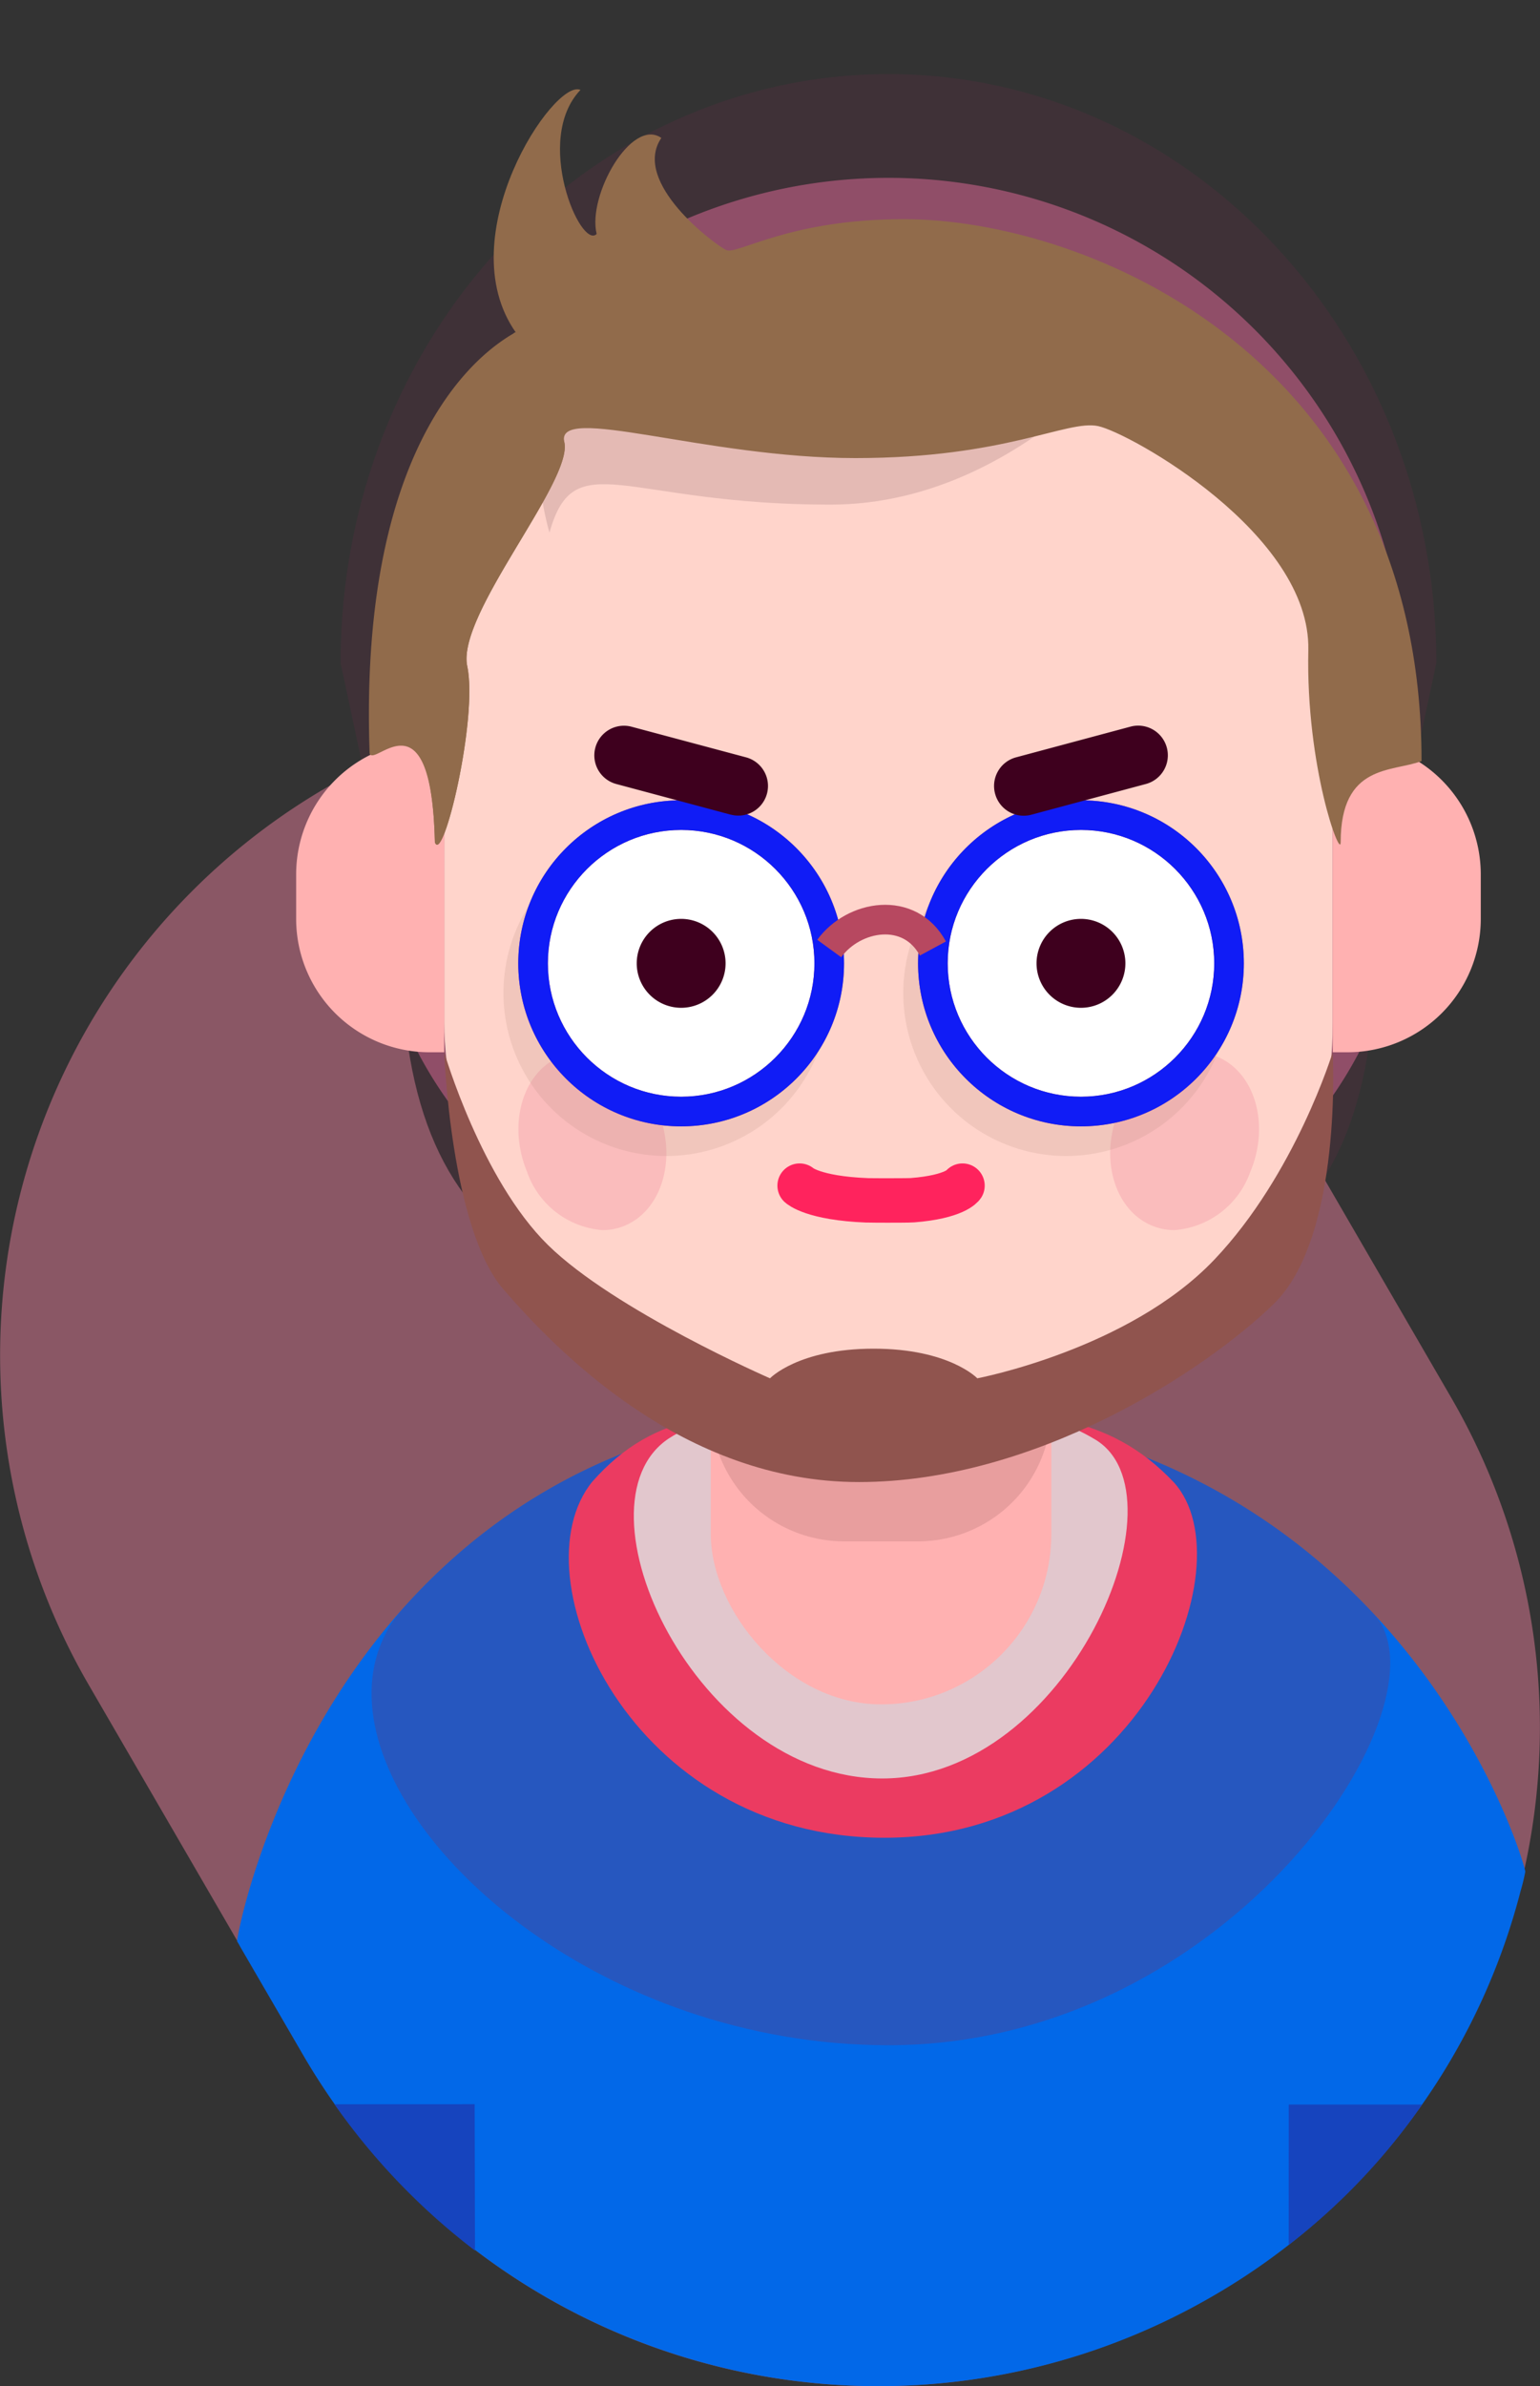 <?xml version="1.0" encoding="UTF-8" standalone="no"?>
<svg
   xmlns:dc="http://purl.org/dc/elements/1.1/"
   xmlns:cc="http://creativecommons.org/ns#"
   xmlns:rdf="http://www.w3.org/1999/02/22-rdf-syntax-ns#"
   xmlns:svg="http://www.w3.org/2000/svg"
   xmlns="http://www.w3.org/2000/svg"
   xmlns:sodipodi="http://sodipodi.sourceforge.net/DTD/sodipodi-0.dtd"
   xmlns:inkscape="http://www.inkscape.org/namespaces/inkscape"
   viewBox="0 0 104 161"
   version="1.1"
   id="svg2939"
   sodipodi:docname="9-male-blue.svg"
   inkscape:version="0.92.4 (5da689c313, 2019-01-14)">
  <rect x="0" y="0" width="104" height="161" fill="#333333" stroke="none"/>
  <sodipodi:namedview
     pagecolor="#ffffff"
     bordercolor="#666666"
     borderopacity="1"
     objecttolerance="10"
     gridtolerance="10"
     guidetolerance="10"
     inkscape:pageopacity="0"
     inkscape:pageshadow="2"
     inkscape:window-width="2880"
     inkscape:window-height="1815"
     id="namedview2941"
     showgrid="false"
     inkscape:zoom="1.4658385"
     inkscape:cx="-104.22458"
     inkscape:cy="80.5"
     inkscape:window-x="-13"
     inkscape:window-y="2147"
     inkscape:window-maximized="1"
     inkscape:current-layer="g2935" />
  <defs
     id="defs2867">
    <style
       id="style2859">
      .cls-1 {
        fill: #ffb1b1;
      }

      .cls-2 {
        clip-path: url(#clip-Canvas);
      }

      .cls-3 {
        fill: #e297ac;
      }

      .cls-4 {
        fill: #e42951;
      }

      .cls-5 {
        fill: rgba(156,34,60,0.55);
        opacity: 0.42;
      }

      .cls-6 {
        fill: #eb3b61;
      }

      .cls-7 {
        fill: #e2c7cd;
      }

      .cls-8 {
        clip-path: url(#clip-path);
      }

      .cls-9 {
        fill: rgba(142,81,81,0.53);
        opacity: 0.38;
      }

      .cls-10 {
        fill: #3f3137;
      }

      .cls-11 {
        fill: #904e68;
      }

      .cls-12 {
        fill: #ffd4cb;
      }

      .cls-13 {
        fill: #fabcbc;
      }

      .cls-14 {
        fill: rgba(169,124,114,0.68);
        opacity: 0.239;
      }

      .cls-15 {
        fill: #fff;
      }

      .cls-15, .cls-16, .cls-19 {
        stroke-linejoin: round;
      }

      .cls-16, .cls-17, .cls-19 {
        fill: none;
      }

      .cls-17 {
        stroke: #b74860;
        stroke-width: 2px;
      }

      .cls-18 {
        fill: #3e001e;
      }

      .cls-19 {
        stroke: #ff235d;
        stroke-linecap: round;
        stroke-width: 3px;
      }

      .cls-20 {
        fill: rgba(69,29,45,0.28);
        opacity: 0.51;
      }

      .cls-21 {
        fill: #6d344b;
      }

      .cls-22 {
        fill: #c32043;
      }

      .cls-23, .cls-24 {
        stroke: none;
      }

      .cls-24 {
        fill: #b74860;
      }
    </style>
    <clipPath
       id="clip-path">
      <rect
         class="cls-1"
         width="23"
         height="31"
         rx="11.5"
         transform="translate(48 84)"
         id="rect2861" />
    </clipPath>
    <clipPath
       id="clip-Canvas">
      <rect
         width="104"
         height="161"
         id="rect2864" />
    </clipPath>
  </defs>
  <g
     class="cls-2"
     clip-path="url(#clip-Canvas)"
     id="g2937">
    <g
       id="g2935">
      <path
         class="cls-3"
         d="M22.358,52.96a44.86,44.86,0,0,1,61.082,16.27l14.57,25.087A44.308,44.308,0,0,1,81.643,155.04a44.86,44.86,0,0,1-61.082-16.27L5.991,113.682A44.309,44.309,0,0,1,22.358,52.96Z"
         id="path2869"
         style="fill:#8a5765;fill-opacity:1" />
      <path
         class="cls-4"
         d="M59.031,95c35.136,0,44.023,30.926,43.975,31.292a12.815,12.815,0,0,1-.314,1.293A44.355,44.355,0,0,1,81.706,155.04a44.96,44.96,0,0,1-61.17-16.27l-4.26-7.324c-.086-.148-.141-.27-.261-.448S22.434,95,59.031,95Z"
         id="path2871"
         style="fill:#0268e8;fill-opacity:1" />
      <path
         class="cls-5"
         d="m 59.031,95 c 16.337,0 27,6.686 33.727,13.878 C 98.236,114.733 83.158,138 60,138 55.164,138 50.564,137.151 46.384,135.72 30.549,130.295 20.746,116.499 27,108.769 33.493,101.38 43.585,95 59.031,95 Z"
         id="path2873"
         inkscape:connector-curvature="0"
         style="opacity:0.42"
         sodipodi:nodetypes="scsscs" />
      <path
         class="cls-6"
         d="M59.088,95c10.752,0,15.769.354,20.2,5.037C84.321,105.621,76.879,124,59.726,124s-24.921-17.672-19.72-24.034C44.281,95.155,48.923,95,59.088,95Z"
         id="path2875" />
      <path
         class="cls-7"
         d="M59.119,95c7.86,0,11.528.146,14.765,2.084,6.48,3.68-1.759,22.916-14.3,22.916S38.409,101.536,45.169,97.055C48.295,95.064,51.688,95,59.119,95Z"
         id="path2877" />
      <g
         id="g2885">
        <rect
           class="cls-1"
           width="23"
           height="31"
           rx="11.5"
           transform="translate(48 84)"
           id="rect2879" />
        <g
           class="cls-8"
           clip-path="url(#clip-path)"
           id="g2883">
          <path
             class="cls-9"
             d="M57,86h5a9,9,0,0,1,0,18H57a9,9,0,0,1,0-18Z"
             id="path2881" />
        </g>
      </g>
      <path
         class="cls-10"
         d="M60,5C80.435,5,97,22.788,97,44.73l-4.114,19.3C92.886,85.969,80.435,89,60,89S27.114,85.969,27.114,64.027L23,44.73C23,22.788,39.565,5,60,5Z"
         id="path2887" />
      <path
         class="cls-11"
         d="M35,0h0A35,35,0,0,1,70,35V45.96A28.04,28.04,0,0,1,41.96,74H28.04A28.04,28.04,0,0,1,0,45.96V35A35,35,0,0,1,35,0Z"
         transform="translate(25 12)"
         id="path2889" />
      <rect
         class="cls-12"
         width="60"
         height="80"
         rx="30"
         transform="translate(30 19)"
         id="rect2891" />
      <path
         class="cls-13"
         d="M77.612,82.617c-2.442-1.165-3.352-4.623-2.032-7.726s4.368-4.673,6.809-3.509,3.352,4.623,2.032,7.726A5.906,5.906,0,0,1,79.316,83,3.933,3.933,0,0,1,77.612,82.617Zm-42-3.509c-1.311-3.1-.407-6.561,2.02-7.726s5.456.408,6.767,3.509.407,6.561-2.02,7.726A3.89,3.89,0,0,1,40.68,83,5.873,5.873,0,0,1,35.607,79.108Z"
         id="path2893" />
      <path
         class="cls-1"
         d="M9,0h1a0,0,0,0,1,0,0V21a0,0,0,0,1,0,0H9a9,9,0,0,1-9-9V9A9,9,0,0,1,9,0Z"
         transform="translate(20 50)"
         id="path2895" />
      <path
         class="cls-1"
         d="M0,0H1a9,9,0,0,1,9,9v3a9,9,0,0,1-9,9H0a0,0,0,0,1,0,0V0A0,0,0,0,1,0,0Z"
         transform="translate(90 50)"
         id="path2897" />
      <path
         class="cls-14"
         d="M61,67A11,11,0,1,1,72,78,11,11,0,0,1,61,67ZM34,67A11,11,0,1,1,45,78,11,11,0,0,1,34,67Z"
         id="path2899" />
      <g
         id="g2913">
        <g
           class="cls-15"
           id="g2905">
          <path
             class="cls-23"
             d="M 73 75 C 67.486 75 63 70.514 63 65 C 63 59.486 67.486 55 73 55 C 78.514 55 83 59.486 83 65 C 83 70.514 78.514 75 73 75 Z M 46 75 C 40.486 75 36 70.514 36 65 C 36 59.486 40.486 55 46 55 C 51.514 55 56 59.486 56 65 C 56 70.514 51.514 75 46 75 Z"
             id="path2901" />
          <path
             class="cls-24"
             d="M 46 56 C 41.037 56 37 60.037 37 65 C 37 69.962 41.037 74 46 74 C 50.962 74 55 69.962 55 65 C 55 60.037 50.962 56 46 56 M 73 56 C 68.037 56 64 60.037 64 65 C 64 69.962 68.037 74 73 74 C 77.962 74 82 69.962 82 65 C 82 60.037 77.962 56 73 56 M 46 54 C 52.075 54 57 58.925 57 65 C 57 71.075 52.075 76 46 76 C 39.925 76 35 71.075 35 65 C 35 58.925 39.925 54 46 54 Z M 73 54 C 79.075 54 84 58.925 84 65 C 84 71.075 79.075 76 73 76 C 66.925 76 62 71.075 62 65 C 62 58.925 66.925 54 73 54 Z"
             id="path2903" />
        </g>
        <g
           class="cls-16"
           id="g2911">
          <path
             class="cls-23"
             d="M62,65A11,11,0,1,1,73,76,11,11,0,0,1,62,65ZM35,65A11,11,0,1,1,46,76,11,11,0,0,1,35,65Z"
             id="path2907" />
          <path
             class="cls-24"
             d="M 46 56 C 41.037 56 37 60.037 37 65 C 37 69.962 41.037 74 46 74 C 50.962 74 55 69.962 55 65 C 55 60.037 50.962 56 46 56 M 73 56 C 68.037 56 64 60.037 64 65 C 64 69.962 68.037 74 73 74 C 77.962 74 82 69.962 82 65 C 82 60.037 77.962 56 73 56 M 46 54 C 52.075 54 57 58.925 57 65 C 57 71.075 52.075 76 46 76 C 39.925 76 35 71.075 35 65 C 35 58.925 39.925 54 46 54 Z M 73 54 C 79.075 54 84 58.925 84 65 C 84 71.075 79.075 76 73 76 C 66.925 76 62 71.075 62 65 C 62 58.925 66.925 54 73 54 Z"
             id="path2909"
             style="fill:#101cf6;fill-opacity:1" />
        </g>
      </g>
      <path
         class="cls-17"
         d="M56,64c1.653-2.27,5.432-2.909,7,0"
         id="path2915" />
      <path
         class="cls-18"
         d="M70,65a3,3,0,1,1,3,3A3,3,0,0,1,70,65ZM43,65a3,3,0,1,1,3,3A3,3,0,0,1,43,65Z"
         id="path2917" />
      <path
         class="cls-18"
         d="M67.2,53.553A2,2,0,0,1,68.619,51.1l7.727-2.071A2,2,0,1,1,77.381,52.9l-7.727,2.071A2,2,0,0,1,67.2,53.553ZM49.346,54.968,41.619,52.9a2,2,0,0,1,1.035-3.864L50.381,51.1a2,2,0,1,1-1.035,3.864Z"
         id="path2919" />
      <path
         class="cls-19"
         d="M54,80s.9.848,4.554.991C58.7,81,59.85,81,60,81c.213,0,1.42,0,1.622-.018C64.482,80.759,65,80,65,80"
         id="path2921" />
      <path
         class="cls-20"
         d="M79,20.4S70,34.05,56.062,34.05s-17.273-4.121-18.956,1.891c-2.591-9.3,3.808-8.337,7.986-8.715s-11.455-.763-11.967,1.95c-.965-2.481,3.191-8.375,7.978-9.749S79,20.4,79,20.4Z"
         id="path2923" />
      <path
         class="cls-11"
         d="M29.369,56.831c.551,1.576,2.927-8.4,2.185-11.881s7.165-12.492,6.554-15.121,9.5,1.08,19.661,1.08,14.277-2.6,16.385-2.16,14.372,7.261,14.2,15.121,2.185,14.17,2.185,12.961c0-5.335,3.518-4.72,5.462-5.48,0-27.3-22.664-36.563-34.954-36.563-7.8,0-11.266,2.441-12.015,2.08s-6.416-4.555-4.369-7.561c-2.007-1.4-5.01,3.882-4.369,6.481C39.215,16.875,36,9.417,39.2,6.068c-1.76-.822-8.918,9.877-4.369,16.361-1.1.542-9.831,6-9.831,27.522C25.3,50.939,29.13,46.466,29.369,56.831Z"
         id="path2925"
         style="fill:#916b4b;fill-opacity:1" />
      <path
         class="cls-21"
         d="M38.108,29.829a1.345,1.345,0,0,1,.032.24c.135,2.9-7.306,11.5-6.586,14.881.742,3.476-1.634,13.456-2.185,11.881-.239-10.366-4.1-5.006-4.408-5.995-.769-21.7,7.976-27.322,9.668-28.3.083-.048.084-.105.2-.109C34.539,25.256,37.5,27.2,38.108,29.829Z"
         id="path2927"
         style="fill:#916b4b;fill-opacity:1" />
      <path
         class="cls-11"
         d="M59,91c5.1,0,7,2,7,2s10.229-1.938,16-8c5.484-5.76,8-14,8-14s.7,12.453-4,17-16.108,12-28,12S37.57,91.111,34,87s-4-16-4-16,2.495,8.574,7,13,15,9,15,9S53.9,91,59,91Z"
         id="path2929"
         style="fill:#90544e;fill-opacity:1" />
      <path
         class="cls-22"
         d="M32.1,151.878l-.141-.108a44.69,44.69,0,0,1-9.225-9.588l-.123-.174L32.077,142Z"
         transform="translate(-0.023 -0.024)"
         id="path2931"
         style="fill:#1644be;fill-opacity:1" />
      <path
         class="cls-22"
         d="M87.03,151.477l.134-.109a42.419,42.419,0,0,0,8.754-9.192l.116-.176h-9Z"
         id="path2933"
         style="fill:#1644be;fill-opacity:1" />
    </g>
  </g>
</svg>
